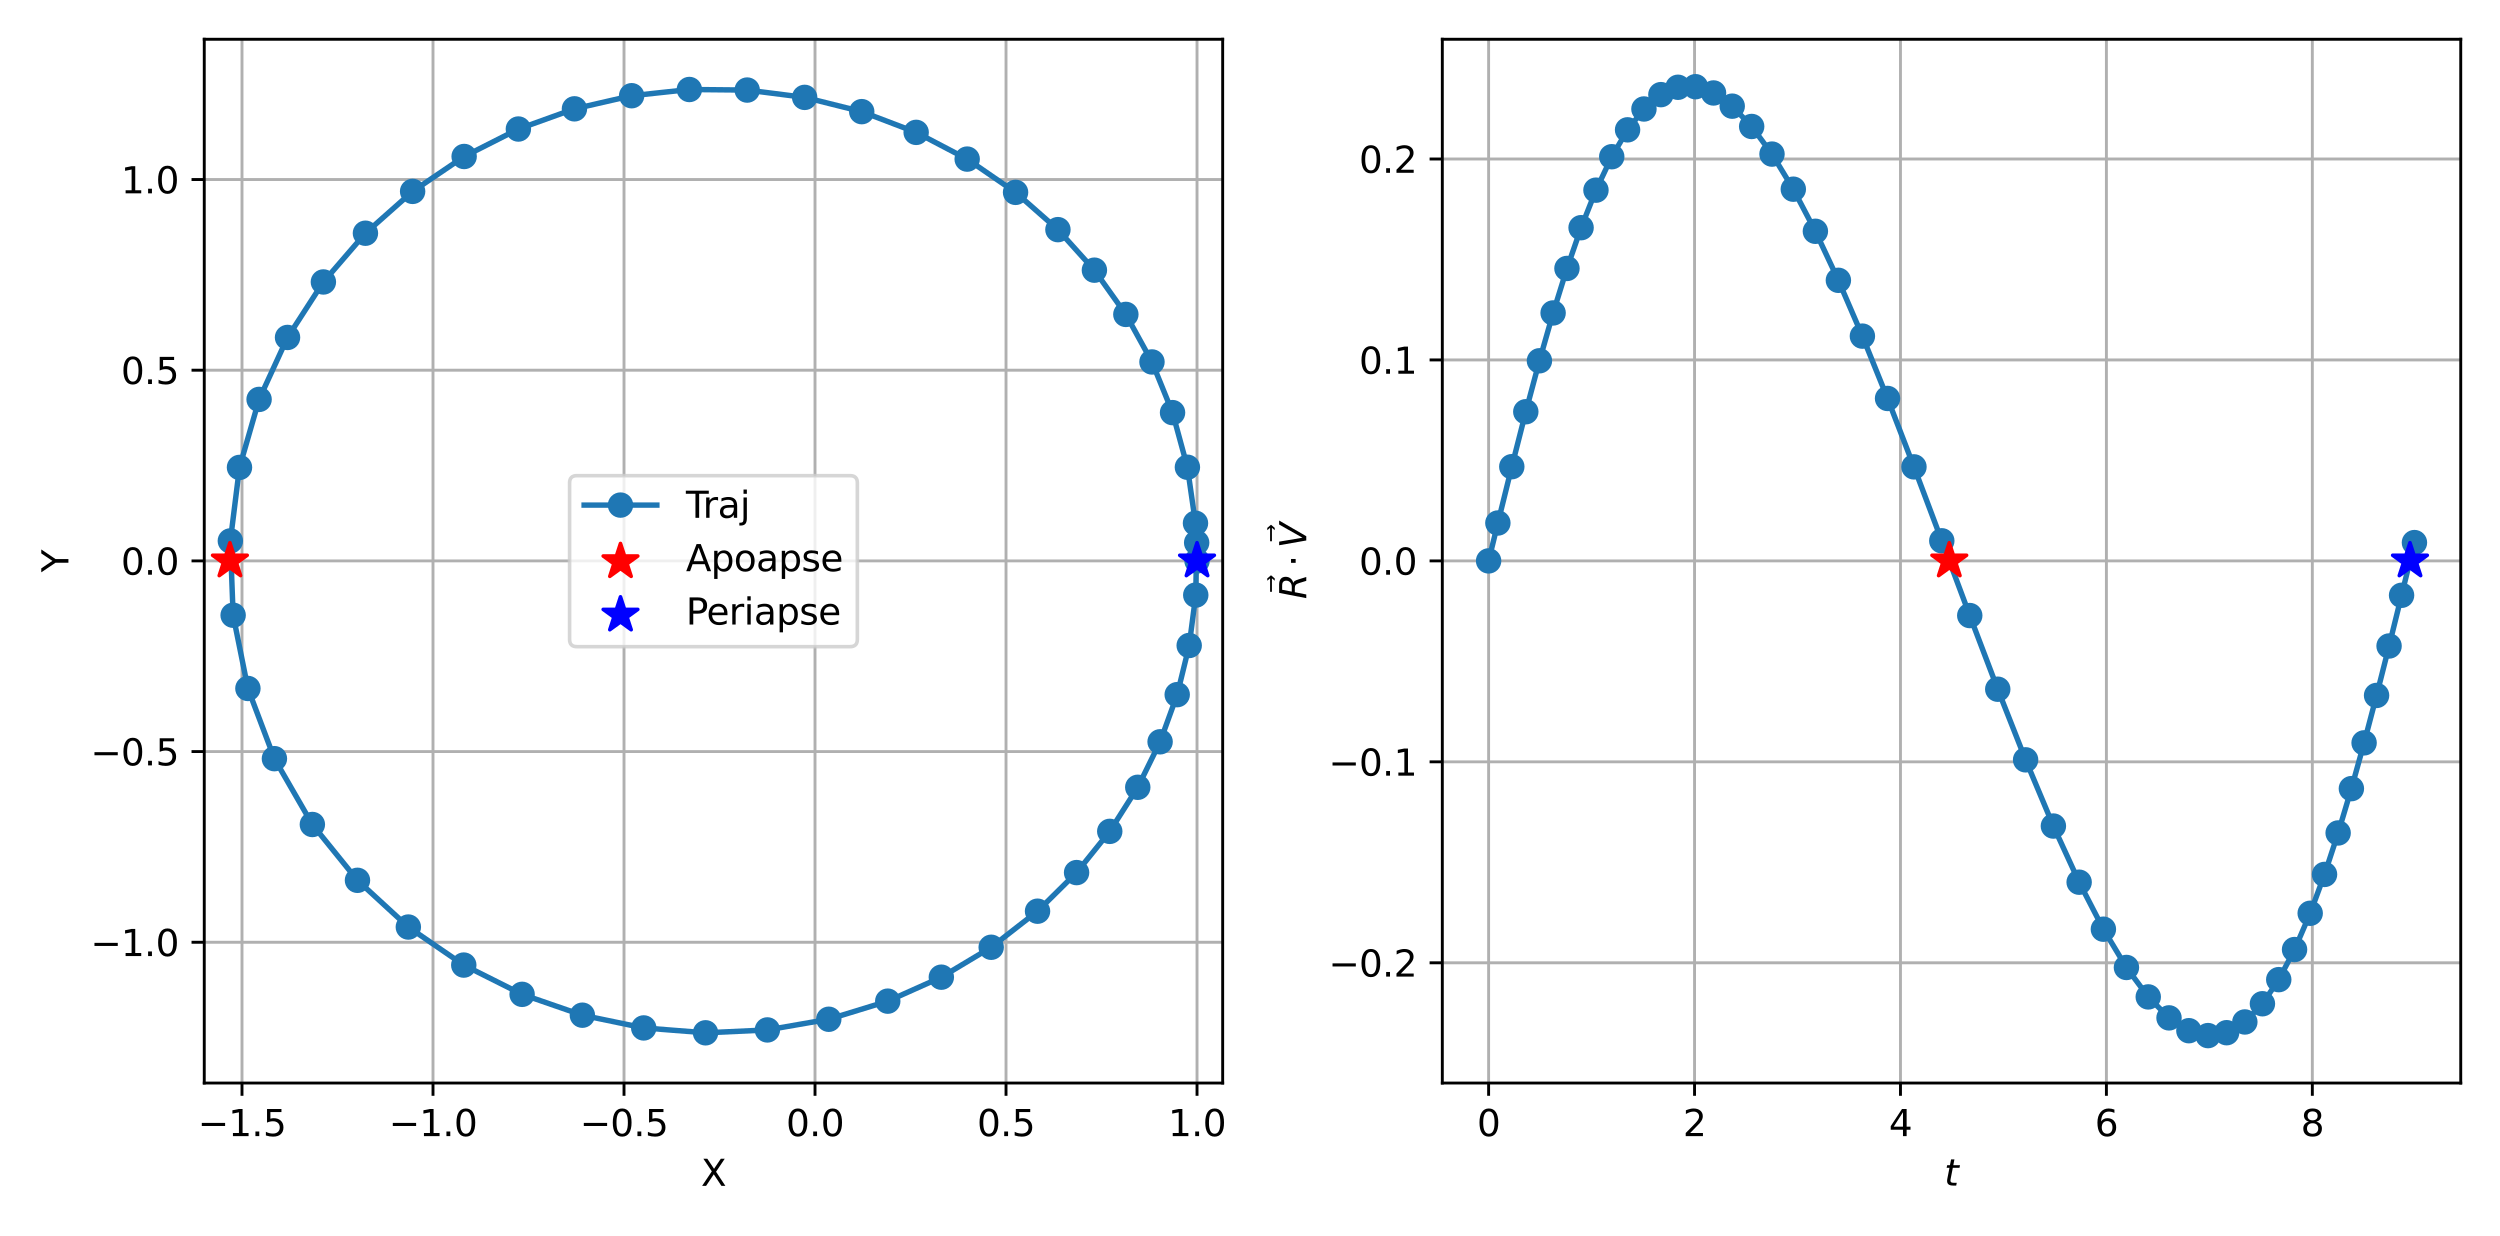 <?xml version="1.0" encoding="utf-8" standalone="no"?>
<!DOCTYPE svg PUBLIC "-//W3C//DTD SVG 1.1//EN"
  "http://www.w3.org/Graphics/SVG/1.1/DTD/svg11.dtd">
<svg height="339.84pt" version="1.1" viewBox="0 0 687.6 339.84" width="687.6pt" xmlns="http://www.w3.org/2000/svg" xmlns:xlink="http://www.w3.org/1999/xlink">
 <defs>
  <style type="text/css">*{stroke-linecap:butt;stroke-linejoin:round;}</style>
 </defs>
 <g id="figure_1">
  <g id="patch_1">
   <path d="M 0 339.84 
L 687.6 339.84 
L 687.6 0 
L 0 0 
z
" style="fill:#ffffff;"/>
  </g>
  <g id="axes_1">
   <g id="patch_2">
    <path d="M 56.18 297.88 
L 336.284 297.88 
L 336.284 10.8 
L 56.18 10.8 
z
" style="fill:#ffffff;"/>
   </g>
   <g id="matplotlib.axis_1">
    <g id="xtick_1">
     <g id="line2d_1">
      <path clip-path="url(#p4717be36bd)" d="M 66.559 297.88 
L 66.559 10.8 
" style="fill:none;stroke:#b0b0b0;stroke-linecap:square;stroke-width:0.8;"/>
     </g>
     <g id="line2d_2">
      <defs>
       <path d="M 0 0 
L 0 3.5 
" id="m404d0f257f" style="stroke:#000000;stroke-width:0.8;"/>
      </defs>
      <g>
       <use style="stroke:#000000;stroke-width:0.8;" x="66.559" xlink:href="#m404d0f257f" y="297.88"/>
      </g>
     </g>
     <g id="text_1">
      <!-- −1.5 -->
      <g transform="translate(54.418 312.478)scale(0.1 -0.1)">
       <defs>
        <path d="M 678 2272 
L 4684 2272 
L 4684 1741 
L 678 1741 
L 678 2272 
z
" id="DejaVuSans-2212" transform="scale(0.016)"/>
        <path d="M 794 531 
L 1825 531 
L 1825 4091 
L 703 3866 
L 703 4441 
L 1819 4666 
L 2450 4666 
L 2450 531 
L 3481 531 
L 3481 0 
L 794 0 
L 794 531 
z
" id="DejaVuSans-31" transform="scale(0.016)"/>
        <path d="M 684 794 
L 1344 794 
L 1344 0 
L 684 0 
L 684 794 
z
" id="DejaVuSans-2e" transform="scale(0.016)"/>
        <path d="M 691 4666 
L 3169 4666 
L 3169 4134 
L 1269 4134 
L 1269 2991 
Q 1406 3038 1543 3061 
Q 1681 3084 1819 3084 
Q 2600 3084 3056 2656 
Q 3513 2228 3513 1497 
Q 3513 744 3044 326 
Q 2575 -91 1722 -91 
Q 1428 -91 1123 -41 
Q 819 9 494 109 
L 494 744 
Q 775 591 1075 516 
Q 1375 441 1709 441 
Q 2250 441 2565 725 
Q 2881 1009 2881 1497 
Q 2881 1984 2565 2268 
Q 2250 2553 1709 2553 
Q 1456 2553 1204 2497 
Q 953 2441 691 2322 
L 691 4666 
z
" id="DejaVuSans-35" transform="scale(0.016)"/>
       </defs>
       <use xlink:href="#DejaVuSans-2212"/>
       <use x="83.789" xlink:href="#DejaVuSans-31"/>
       <use x="147.412" xlink:href="#DejaVuSans-2e"/>
       <use x="179.199" xlink:href="#DejaVuSans-35"/>
      </g>
     </g>
    </g>
    <g id="xtick_2">
     <g id="line2d_3">
      <path clip-path="url(#p4717be36bd)" d="M 119.093 297.88 
L 119.093 10.8 
" style="fill:none;stroke:#b0b0b0;stroke-linecap:square;stroke-width:0.8;"/>
     </g>
     <g id="line2d_4">
      <g>
       <use style="stroke:#000000;stroke-width:0.8;" x="119.093" xlink:href="#m404d0f257f" y="297.88"/>
      </g>
     </g>
     <g id="text_2">
      <!-- −1.0 -->
      <g transform="translate(106.952 312.478)scale(0.1 -0.1)">
       <defs>
        <path d="M 2034 4250 
Q 1547 4250 1301 3770 
Q 1056 3291 1056 2328 
Q 1056 1369 1301 889 
Q 1547 409 2034 409 
Q 2525 409 2770 889 
Q 3016 1369 3016 2328 
Q 3016 3291 2770 3770 
Q 2525 4250 2034 4250 
z
M 2034 4750 
Q 2819 4750 3233 4129 
Q 3647 3509 3647 2328 
Q 3647 1150 3233 529 
Q 2819 -91 2034 -91 
Q 1250 -91 836 529 
Q 422 1150 422 2328 
Q 422 3509 836 4129 
Q 1250 4750 2034 4750 
z
" id="DejaVuSans-30" transform="scale(0.016)"/>
       </defs>
       <use xlink:href="#DejaVuSans-2212"/>
       <use x="83.789" xlink:href="#DejaVuSans-31"/>
       <use x="147.412" xlink:href="#DejaVuSans-2e"/>
       <use x="179.199" xlink:href="#DejaVuSans-30"/>
      </g>
     </g>
    </g>
    <g id="xtick_3">
     <g id="line2d_5">
      <path clip-path="url(#p4717be36bd)" d="M 171.628 297.88 
L 171.628 10.8 
" style="fill:none;stroke:#b0b0b0;stroke-linecap:square;stroke-width:0.8;"/>
     </g>
     <g id="line2d_6">
      <g>
       <use style="stroke:#000000;stroke-width:0.8;" x="171.628" xlink:href="#m404d0f257f" y="297.88"/>
      </g>
     </g>
     <g id="text_3">
      <!-- −0.5 -->
      <g transform="translate(159.486 312.478)scale(0.1 -0.1)">
       <use xlink:href="#DejaVuSans-2212"/>
       <use x="83.789" xlink:href="#DejaVuSans-30"/>
       <use x="147.412" xlink:href="#DejaVuSans-2e"/>
       <use x="179.199" xlink:href="#DejaVuSans-35"/>
      </g>
     </g>
    </g>
    <g id="xtick_4">
     <g id="line2d_7">
      <path clip-path="url(#p4717be36bd)" d="M 224.162 297.88 
L 224.162 10.8 
" style="fill:none;stroke:#b0b0b0;stroke-linecap:square;stroke-width:0.8;"/>
     </g>
     <g id="line2d_8">
      <g>
       <use style="stroke:#000000;stroke-width:0.8;" x="224.162" xlink:href="#m404d0f257f" y="297.88"/>
      </g>
     </g>
     <g id="text_4">
      <!-- 0.0 -->
      <g transform="translate(216.21 312.478)scale(0.1 -0.1)">
       <use xlink:href="#DejaVuSans-30"/>
       <use x="63.623" xlink:href="#DejaVuSans-2e"/>
       <use x="95.41" xlink:href="#DejaVuSans-30"/>
      </g>
     </g>
    </g>
    <g id="xtick_5">
     <g id="line2d_9">
      <path clip-path="url(#p4717be36bd)" d="M 276.696 297.88 
L 276.696 10.8 
" style="fill:none;stroke:#b0b0b0;stroke-linecap:square;stroke-width:0.8;"/>
     </g>
     <g id="line2d_10">
      <g>
       <use style="stroke:#000000;stroke-width:0.8;" x="276.696" xlink:href="#m404d0f257f" y="297.88"/>
      </g>
     </g>
     <g id="text_5">
      <!-- 0.5 -->
      <g transform="translate(268.744 312.478)scale(0.1 -0.1)">
       <use xlink:href="#DejaVuSans-30"/>
       <use x="63.623" xlink:href="#DejaVuSans-2e"/>
       <use x="95.41" xlink:href="#DejaVuSans-35"/>
      </g>
     </g>
    </g>
    <g id="xtick_6">
     <g id="line2d_11">
      <path clip-path="url(#p4717be36bd)" d="M 329.23 297.88 
L 329.23 10.8 
" style="fill:none;stroke:#b0b0b0;stroke-linecap:square;stroke-width:0.8;"/>
     </g>
     <g id="line2d_12">
      <g>
       <use style="stroke:#000000;stroke-width:0.8;" x="329.23" xlink:href="#m404d0f257f" y="297.88"/>
      </g>
     </g>
     <g id="text_6">
      <!-- 1.0 -->
      <g transform="translate(321.278 312.478)scale(0.1 -0.1)">
       <use xlink:href="#DejaVuSans-31"/>
       <use x="63.623" xlink:href="#DejaVuSans-2e"/>
       <use x="95.41" xlink:href="#DejaVuSans-30"/>
      </g>
     </g>
    </g>
    <g id="text_7">
     <!-- X -->
     <g transform="translate(192.807 326.157)scale(0.1 -0.1)">
      <defs>
       <path d="M 403 4666 
L 1081 4666 
L 2241 2931 
L 3406 4666 
L 4084 4666 
L 2584 2425 
L 4184 0 
L 3506 0 
L 2194 1984 
L 872 0 
L 191 0 
L 1856 2491 
L 403 4666 
z
" id="DejaVuSans-58" transform="scale(0.016)"/>
      </defs>
      <use xlink:href="#DejaVuSans-58"/>
     </g>
    </g>
   </g>
   <g id="matplotlib.axis_2">
    <g id="ytick_1">
     <g id="line2d_13">
      <path clip-path="url(#p4717be36bd)" d="M 56.18 259.16 
L 336.284 259.16 
" style="fill:none;stroke:#b0b0b0;stroke-linecap:square;stroke-width:0.8;"/>
     </g>
     <g id="line2d_14">
      <defs>
       <path d="M 0 0 
L -3.5 0 
" id="ma77e9aa3a3" style="stroke:#000000;stroke-width:0.8;"/>
      </defs>
      <g>
       <use style="stroke:#000000;stroke-width:0.8;" x="56.18" xlink:href="#ma77e9aa3a3" y="259.16"/>
      </g>
     </g>
     <g id="text_8">
      <!-- −1.0 -->
      <g transform="translate(24.897 262.959)scale(0.1 -0.1)">
       <use xlink:href="#DejaVuSans-2212"/>
       <use x="83.789" xlink:href="#DejaVuSans-31"/>
       <use x="147.412" xlink:href="#DejaVuSans-2e"/>
       <use x="179.199" xlink:href="#DejaVuSans-30"/>
      </g>
     </g>
    </g>
    <g id="ytick_2">
     <g id="line2d_15">
      <path clip-path="url(#p4717be36bd)" d="M 56.18 206.714 
L 336.284 206.714 
" style="fill:none;stroke:#b0b0b0;stroke-linecap:square;stroke-width:0.8;"/>
     </g>
     <g id="line2d_16">
      <g>
       <use style="stroke:#000000;stroke-width:0.8;" x="56.18" xlink:href="#ma77e9aa3a3" y="206.714"/>
      </g>
     </g>
     <g id="text_9">
      <!-- −0.5 -->
      <g transform="translate(24.897 210.513)scale(0.1 -0.1)">
       <use xlink:href="#DejaVuSans-2212"/>
       <use x="83.789" xlink:href="#DejaVuSans-30"/>
       <use x="147.412" xlink:href="#DejaVuSans-2e"/>
       <use x="179.199" xlink:href="#DejaVuSans-35"/>
      </g>
     </g>
    </g>
    <g id="ytick_3">
     <g id="line2d_17">
      <path clip-path="url(#p4717be36bd)" d="M 56.18 154.268 
L 336.284 154.268 
" style="fill:none;stroke:#b0b0b0;stroke-linecap:square;stroke-width:0.8;"/>
     </g>
     <g id="line2d_18">
      <g>
       <use style="stroke:#000000;stroke-width:0.8;" x="56.18" xlink:href="#ma77e9aa3a3" y="154.268"/>
      </g>
     </g>
     <g id="text_10">
      <!-- 0.0 -->
      <g transform="translate(33.277 158.067)scale(0.1 -0.1)">
       <use xlink:href="#DejaVuSans-30"/>
       <use x="63.623" xlink:href="#DejaVuSans-2e"/>
       <use x="95.41" xlink:href="#DejaVuSans-30"/>
      </g>
     </g>
    </g>
    <g id="ytick_4">
     <g id="line2d_19">
      <path clip-path="url(#p4717be36bd)" d="M 56.18 101.822 
L 336.284 101.822 
" style="fill:none;stroke:#b0b0b0;stroke-linecap:square;stroke-width:0.8;"/>
     </g>
     <g id="line2d_20">
      <g>
       <use style="stroke:#000000;stroke-width:0.8;" x="56.18" xlink:href="#ma77e9aa3a3" y="101.822"/>
      </g>
     </g>
     <g id="text_11">
      <!-- 0.5 -->
      <g transform="translate(33.277 105.621)scale(0.1 -0.1)">
       <use xlink:href="#DejaVuSans-30"/>
       <use x="63.623" xlink:href="#DejaVuSans-2e"/>
       <use x="95.41" xlink:href="#DejaVuSans-35"/>
      </g>
     </g>
    </g>
    <g id="ytick_5">
     <g id="line2d_21">
      <path clip-path="url(#p4717be36bd)" d="M 56.18 49.377 
L 336.284 49.377 
" style="fill:none;stroke:#b0b0b0;stroke-linecap:square;stroke-width:0.8;"/>
     </g>
     <g id="line2d_22">
      <g>
       <use style="stroke:#000000;stroke-width:0.8;" x="56.18" xlink:href="#ma77e9aa3a3" y="49.377"/>
      </g>
     </g>
     <g id="text_12">
      <!-- 1.0 -->
      <g transform="translate(33.277 53.176)scale(0.1 -0.1)">
       <use xlink:href="#DejaVuSans-31"/>
       <use x="63.623" xlink:href="#DejaVuSans-2e"/>
       <use x="95.41" xlink:href="#DejaVuSans-30"/>
      </g>
     </g>
    </g>
    <g id="text_13">
     <!-- Y -->
     <g transform="translate(18.817 157.394)rotate(-90)scale(0.1 -0.1)">
      <defs>
       <path d="M -13 4666 
L 666 4666 
L 1959 2747 
L 3244 4666 
L 3922 4666 
L 2272 2222 
L 2272 0 
L 1638 0 
L 1638 2222 
L -13 4666 
z
" id="DejaVuSans-59" transform="scale(0.016)"/>
      </defs>
      <use xlink:href="#DejaVuSans-59"/>
     </g>
    </g>
   </g>
   <g id="line2d_23">
    <path clip-path="url(#p4717be36bd)" d="M 329.23 154.268 
L 328.806 143.908 
L 326.585 128.51 
L 322.497 113.487 
L 316.839 99.554 
L 309.653 86.475 
L 301.005 74.309 
L 290.972 63.161 
L 279.32 52.905 
L 266.013 43.758 
L 251.979 36.408 
L 237.01 30.707 
L 221.312 26.784 
L 205.506 24.771 
L 189.603 24.616 
L 173.725 26.327 
L 157.995 29.935 
L 142.574 35.488 
L 127.658 43.04 
L 113.487 52.638 
L 100.509 64.146 
L 88.944 77.551 
L 79.082 92.813 
L 71.261 109.855 
L 65.869 128.56 
L 63.354 148.775 
L 64.119 169.213 
L 68.185 189.355 
L 75.475 208.665 
L 85.911 226.77 
L 98.32 242.122 
L 112.309 254.974 
L 127.554 265.435 
L 143.601 273.484 
L 160.174 279.22 
L 177.049 282.724 
L 194.052 284.064 
L 211.061 283.272 
L 227.944 280.337 
L 244.168 275.357 
L 258.905 268.765 
L 272.617 260.536 
L 285.363 250.617 
L 296.103 239.996 
L 305.226 228.659 
L 312.93 216.537 
L 319.073 204.023 
L 323.778 191.056 
L 327.076 177.538 
L 328.88 163.675 
L 329.131 149.264 
" style="fill:none;stroke:#1f77b4;stroke-linecap:square;stroke-width:1.5;"/>
    <defs>
     <path d="M 0 3 
C 0.796 3 1.559 2.684 2.121 2.121 
C 2.684 1.559 3 0.796 3 0 
C 3 -0.796 2.684 -1.559 2.121 -2.121 
C 1.559 -2.684 0.796 -3 0 -3 
C -0.796 -3 -1.559 -2.684 -2.121 -2.121 
C -2.684 -1.559 -3 -0.796 -3 0 
C -3 0.796 -2.684 1.559 -2.121 2.121 
C -1.559 2.684 -0.796 3 0 3 
z
" id="mcaf679ab3a" style="stroke:#1f77b4;"/>
    </defs>
    <g clip-path="url(#p4717be36bd)">
     <use style="fill:#1f77b4;stroke:#1f77b4;" x="329.23" xlink:href="#mcaf679ab3a" y="154.268"/>
     <use style="fill:#1f77b4;stroke:#1f77b4;" x="328.806" xlink:href="#mcaf679ab3a" y="143.908"/>
     <use style="fill:#1f77b4;stroke:#1f77b4;" x="326.585" xlink:href="#mcaf679ab3a" y="128.51"/>
     <use style="fill:#1f77b4;stroke:#1f77b4;" x="322.497" xlink:href="#mcaf679ab3a" y="113.487"/>
     <use style="fill:#1f77b4;stroke:#1f77b4;" x="316.839" xlink:href="#mcaf679ab3a" y="99.554"/>
     <use style="fill:#1f77b4;stroke:#1f77b4;" x="309.653" xlink:href="#mcaf679ab3a" y="86.475"/>
     <use style="fill:#1f77b4;stroke:#1f77b4;" x="301.005" xlink:href="#mcaf679ab3a" y="74.309"/>
     <use style="fill:#1f77b4;stroke:#1f77b4;" x="290.972" xlink:href="#mcaf679ab3a" y="63.161"/>
     <use style="fill:#1f77b4;stroke:#1f77b4;" x="279.32" xlink:href="#mcaf679ab3a" y="52.905"/>
     <use style="fill:#1f77b4;stroke:#1f77b4;" x="266.013" xlink:href="#mcaf679ab3a" y="43.758"/>
     <use style="fill:#1f77b4;stroke:#1f77b4;" x="251.979" xlink:href="#mcaf679ab3a" y="36.408"/>
     <use style="fill:#1f77b4;stroke:#1f77b4;" x="237.01" xlink:href="#mcaf679ab3a" y="30.707"/>
     <use style="fill:#1f77b4;stroke:#1f77b4;" x="221.312" xlink:href="#mcaf679ab3a" y="26.784"/>
     <use style="fill:#1f77b4;stroke:#1f77b4;" x="205.506" xlink:href="#mcaf679ab3a" y="24.771"/>
     <use style="fill:#1f77b4;stroke:#1f77b4;" x="189.603" xlink:href="#mcaf679ab3a" y="24.616"/>
     <use style="fill:#1f77b4;stroke:#1f77b4;" x="173.725" xlink:href="#mcaf679ab3a" y="26.327"/>
     <use style="fill:#1f77b4;stroke:#1f77b4;" x="157.995" xlink:href="#mcaf679ab3a" y="29.935"/>
     <use style="fill:#1f77b4;stroke:#1f77b4;" x="142.574" xlink:href="#mcaf679ab3a" y="35.488"/>
     <use style="fill:#1f77b4;stroke:#1f77b4;" x="127.658" xlink:href="#mcaf679ab3a" y="43.04"/>
     <use style="fill:#1f77b4;stroke:#1f77b4;" x="113.487" xlink:href="#mcaf679ab3a" y="52.638"/>
     <use style="fill:#1f77b4;stroke:#1f77b4;" x="100.509" xlink:href="#mcaf679ab3a" y="64.146"/>
     <use style="fill:#1f77b4;stroke:#1f77b4;" x="88.944" xlink:href="#mcaf679ab3a" y="77.551"/>
     <use style="fill:#1f77b4;stroke:#1f77b4;" x="79.082" xlink:href="#mcaf679ab3a" y="92.813"/>
     <use style="fill:#1f77b4;stroke:#1f77b4;" x="71.261" xlink:href="#mcaf679ab3a" y="109.855"/>
     <use style="fill:#1f77b4;stroke:#1f77b4;" x="65.869" xlink:href="#mcaf679ab3a" y="128.56"/>
     <use style="fill:#1f77b4;stroke:#1f77b4;" x="63.354" xlink:href="#mcaf679ab3a" y="148.775"/>
     <use style="fill:#1f77b4;stroke:#1f77b4;" x="64.119" xlink:href="#mcaf679ab3a" y="169.213"/>
     <use style="fill:#1f77b4;stroke:#1f77b4;" x="68.185" xlink:href="#mcaf679ab3a" y="189.355"/>
     <use style="fill:#1f77b4;stroke:#1f77b4;" x="75.475" xlink:href="#mcaf679ab3a" y="208.665"/>
     <use style="fill:#1f77b4;stroke:#1f77b4;" x="85.911" xlink:href="#mcaf679ab3a" y="226.77"/>
     <use style="fill:#1f77b4;stroke:#1f77b4;" x="98.32" xlink:href="#mcaf679ab3a" y="242.122"/>
     <use style="fill:#1f77b4;stroke:#1f77b4;" x="112.309" xlink:href="#mcaf679ab3a" y="254.974"/>
     <use style="fill:#1f77b4;stroke:#1f77b4;" x="127.554" xlink:href="#mcaf679ab3a" y="265.435"/>
     <use style="fill:#1f77b4;stroke:#1f77b4;" x="143.601" xlink:href="#mcaf679ab3a" y="273.484"/>
     <use style="fill:#1f77b4;stroke:#1f77b4;" x="160.174" xlink:href="#mcaf679ab3a" y="279.22"/>
     <use style="fill:#1f77b4;stroke:#1f77b4;" x="177.049" xlink:href="#mcaf679ab3a" y="282.724"/>
     <use style="fill:#1f77b4;stroke:#1f77b4;" x="194.052" xlink:href="#mcaf679ab3a" y="284.064"/>
     <use style="fill:#1f77b4;stroke:#1f77b4;" x="211.061" xlink:href="#mcaf679ab3a" y="283.272"/>
     <use style="fill:#1f77b4;stroke:#1f77b4;" x="227.944" xlink:href="#mcaf679ab3a" y="280.337"/>
     <use style="fill:#1f77b4;stroke:#1f77b4;" x="244.168" xlink:href="#mcaf679ab3a" y="275.357"/>
     <use style="fill:#1f77b4;stroke:#1f77b4;" x="258.905" xlink:href="#mcaf679ab3a" y="268.765"/>
     <use style="fill:#1f77b4;stroke:#1f77b4;" x="272.617" xlink:href="#mcaf679ab3a" y="260.536"/>
     <use style="fill:#1f77b4;stroke:#1f77b4;" x="285.363" xlink:href="#mcaf679ab3a" y="250.617"/>
     <use style="fill:#1f77b4;stroke:#1f77b4;" x="296.103" xlink:href="#mcaf679ab3a" y="239.996"/>
     <use style="fill:#1f77b4;stroke:#1f77b4;" x="305.226" xlink:href="#mcaf679ab3a" y="228.659"/>
     <use style="fill:#1f77b4;stroke:#1f77b4;" x="312.93" xlink:href="#mcaf679ab3a" y="216.537"/>
     <use style="fill:#1f77b4;stroke:#1f77b4;" x="319.073" xlink:href="#mcaf679ab3a" y="204.023"/>
     <use style="fill:#1f77b4;stroke:#1f77b4;" x="323.778" xlink:href="#mcaf679ab3a" y="191.056"/>
     <use style="fill:#1f77b4;stroke:#1f77b4;" x="327.076" xlink:href="#mcaf679ab3a" y="177.538"/>
     <use style="fill:#1f77b4;stroke:#1f77b4;" x="328.88" xlink:href="#mcaf679ab3a" y="163.675"/>
     <use style="fill:#1f77b4;stroke:#1f77b4;" x="329.131" xlink:href="#mcaf679ab3a" y="149.264"/>
    </g>
   </g>
   <g id="patch_3">
    <path d="M 56.18 297.88 
L 56.18 10.8 
" style="fill:none;stroke:#000000;stroke-linecap:square;stroke-linejoin:miter;stroke-width:0.8;"/>
   </g>
   <g id="patch_4">
    <path d="M 336.284 297.88 
L 336.284 10.8 
" style="fill:none;stroke:#000000;stroke-linecap:square;stroke-linejoin:miter;stroke-width:0.8;"/>
   </g>
   <g id="patch_5">
    <path d="M 56.18 297.88 
L 336.284 297.88 
" style="fill:none;stroke:#000000;stroke-linecap:square;stroke-linejoin:miter;stroke-width:0.8;"/>
   </g>
   <g id="patch_6">
    <path d="M 56.18 10.8 
L 336.284 10.8 
" style="fill:none;stroke:#000000;stroke-linecap:square;stroke-linejoin:miter;stroke-width:0.8;"/>
   </g>
   <g id="legend_1">
    <g id="patch_7">
     <path d="M 158.659 177.857 
L 233.806 177.857 
Q 235.806 177.857 235.806 175.857 
L 235.806 132.823 
Q 235.806 130.823 233.806 130.823 
L 158.659 130.823 
Q 156.659 130.823 156.659 132.823 
L 156.659 175.857 
Q 156.659 177.857 158.659 177.857 
z
" style="fill:#ffffff;opacity:0.8;stroke:#cccccc;stroke-linejoin:miter;"/>
    </g>
    <g id="line2d_24">
     <path d="M 160.659 138.921 
L 180.659 138.921 
" style="fill:none;stroke:#1f77b4;stroke-linecap:square;stroke-width:1.5;"/>
    </g>
    <g id="line2d_25">
     <g>
      <use style="fill:#1f77b4;stroke:#1f77b4;" x="170.659" xlink:href="#mcaf679ab3a" y="138.921"/>
     </g>
    </g>
    <g id="text_14">
     <!-- Traj -->
     <g transform="translate(188.659 142.421)scale(0.1 -0.1)">
      <defs>
       <path d="M -19 4666 
L 3928 4666 
L 3928 4134 
L 2272 4134 
L 2272 0 
L 1638 0 
L 1638 4134 
L -19 4134 
L -19 4666 
z
" id="DejaVuSans-54" transform="scale(0.016)"/>
       <path d="M 2631 2963 
Q 2534 3019 2420 3045 
Q 2306 3072 2169 3072 
Q 1681 3072 1420 2755 
Q 1159 2438 1159 1844 
L 1159 0 
L 581 0 
L 581 3500 
L 1159 3500 
L 1159 2956 
Q 1341 3275 1631 3429 
Q 1922 3584 2338 3584 
Q 2397 3584 2469 3576 
Q 2541 3569 2628 3553 
L 2631 2963 
z
" id="DejaVuSans-72" transform="scale(0.016)"/>
       <path d="M 2194 1759 
Q 1497 1759 1228 1600 
Q 959 1441 959 1056 
Q 959 750 1161 570 
Q 1363 391 1709 391 
Q 2188 391 2477 730 
Q 2766 1069 2766 1631 
L 2766 1759 
L 2194 1759 
z
M 3341 1997 
L 3341 0 
L 2766 0 
L 2766 531 
Q 2569 213 2275 61 
Q 1981 -91 1556 -91 
Q 1019 -91 701 211 
Q 384 513 384 1019 
Q 384 1609 779 1909 
Q 1175 2209 1959 2209 
L 2766 2209 
L 2766 2266 
Q 2766 2663 2505 2880 
Q 2244 3097 1772 3097 
Q 1472 3097 1187 3025 
Q 903 2953 641 2809 
L 641 3341 
Q 956 3463 1253 3523 
Q 1550 3584 1831 3584 
Q 2591 3584 2966 3190 
Q 3341 2797 3341 1997 
z
" id="DejaVuSans-61" transform="scale(0.016)"/>
       <path d="M 603 3500 
L 1178 3500 
L 1178 -63 
Q 1178 -731 923 -1031 
Q 669 -1331 103 -1331 
L -116 -1331 
L -116 -844 
L 38 -844 
Q 366 -844 484 -692 
Q 603 -541 603 -63 
L 603 3500 
z
M 603 4863 
L 1178 4863 
L 1178 4134 
L 603 4134 
L 603 4863 
z
" id="DejaVuSans-6a" transform="scale(0.016)"/>
      </defs>
      <use xlink:href="#DejaVuSans-54"/>
      <use x="46.334" xlink:href="#DejaVuSans-72"/>
      <use x="87.447" xlink:href="#DejaVuSans-61"/>
      <use x="148.727" xlink:href="#DejaVuSans-6a"/>
     </g>
    </g>
    <g id="PathCollection_1">
     <defs>
      <path d="M 0 -5 
L -1.123 -1.545 
L -4.755 -1.545 
L -1.816 0.59 
L -2.939 4.045 
L -0 1.91 
L 2.939 4.045 
L 1.816 0.59 
L 4.755 -1.545 
L 1.123 -1.545 
z
" id="mfc44d218c4" style="stroke:#ff0000;"/>
     </defs>
     <g>
      <use style="fill:#ff0000;stroke:#ff0000;" x="170.659" xlink:href="#mfc44d218c4" y="154.474"/>
     </g>
    </g>
    <g id="text_15">
     <!-- Apoapse -->
     <g transform="translate(188.659 157.099)scale(0.1 -0.1)">
      <defs>
       <path d="M 2188 4044 
L 1331 1722 
L 3047 1722 
L 2188 4044 
z
M 1831 4666 
L 2547 4666 
L 4325 0 
L 3669 0 
L 3244 1197 
L 1141 1197 
L 716 0 
L 50 0 
L 1831 4666 
z
" id="DejaVuSans-41" transform="scale(0.016)"/>
       <path d="M 1159 525 
L 1159 -1331 
L 581 -1331 
L 581 3500 
L 1159 3500 
L 1159 2969 
Q 1341 3281 1617 3432 
Q 1894 3584 2278 3584 
Q 2916 3584 3314 3078 
Q 3713 2572 3713 1747 
Q 3713 922 3314 415 
Q 2916 -91 2278 -91 
Q 1894 -91 1617 61 
Q 1341 213 1159 525 
z
M 3116 1747 
Q 3116 2381 2855 2742 
Q 2594 3103 2138 3103 
Q 1681 3103 1420 2742 
Q 1159 2381 1159 1747 
Q 1159 1113 1420 752 
Q 1681 391 2138 391 
Q 2594 391 2855 752 
Q 3116 1113 3116 1747 
z
" id="DejaVuSans-70" transform="scale(0.016)"/>
       <path d="M 1959 3097 
Q 1497 3097 1228 2736 
Q 959 2375 959 1747 
Q 959 1119 1226 758 
Q 1494 397 1959 397 
Q 2419 397 2687 759 
Q 2956 1122 2956 1747 
Q 2956 2369 2687 2733 
Q 2419 3097 1959 3097 
z
M 1959 3584 
Q 2709 3584 3137 3096 
Q 3566 2609 3566 1747 
Q 3566 888 3137 398 
Q 2709 -91 1959 -91 
Q 1206 -91 779 398 
Q 353 888 353 1747 
Q 353 2609 779 3096 
Q 1206 3584 1959 3584 
z
" id="DejaVuSans-6f" transform="scale(0.016)"/>
       <path d="M 2834 3397 
L 2834 2853 
Q 2591 2978 2328 3040 
Q 2066 3103 1784 3103 
Q 1356 3103 1142 2972 
Q 928 2841 928 2578 
Q 928 2378 1081 2264 
Q 1234 2150 1697 2047 
L 1894 2003 
Q 2506 1872 2764 1633 
Q 3022 1394 3022 966 
Q 3022 478 2636 193 
Q 2250 -91 1575 -91 
Q 1294 -91 989 -36 
Q 684 19 347 128 
L 347 722 
Q 666 556 975 473 
Q 1284 391 1588 391 
Q 1994 391 2212 530 
Q 2431 669 2431 922 
Q 2431 1156 2273 1281 
Q 2116 1406 1581 1522 
L 1381 1569 
Q 847 1681 609 1914 
Q 372 2147 372 2553 
Q 372 3047 722 3315 
Q 1072 3584 1716 3584 
Q 2034 3584 2315 3537 
Q 2597 3491 2834 3397 
z
" id="DejaVuSans-73" transform="scale(0.016)"/>
       <path d="M 3597 1894 
L 3597 1613 
L 953 1613 
Q 991 1019 1311 708 
Q 1631 397 2203 397 
Q 2534 397 2845 478 
Q 3156 559 3463 722 
L 3463 178 
Q 3153 47 2828 -22 
Q 2503 -91 2169 -91 
Q 1331 -91 842 396 
Q 353 884 353 1716 
Q 353 2575 817 3079 
Q 1281 3584 2069 3584 
Q 2775 3584 3186 3129 
Q 3597 2675 3597 1894 
z
M 3022 2063 
Q 3016 2534 2758 2815 
Q 2500 3097 2075 3097 
Q 1594 3097 1305 2825 
Q 1016 2553 972 2059 
L 3022 2063 
z
" id="DejaVuSans-65" transform="scale(0.016)"/>
      </defs>
      <use xlink:href="#DejaVuSans-41"/>
      <use x="68.408" xlink:href="#DejaVuSans-70"/>
      <use x="131.885" xlink:href="#DejaVuSans-6f"/>
      <use x="193.066" xlink:href="#DejaVuSans-61"/>
      <use x="254.346" xlink:href="#DejaVuSans-70"/>
      <use x="317.822" xlink:href="#DejaVuSans-73"/>
      <use x="369.922" xlink:href="#DejaVuSans-65"/>
     </g>
    </g>
    <g id="PathCollection_2">
     <defs>
      <path d="M 0 -5 
L -1.123 -1.545 
L -4.755 -1.545 
L -1.816 0.59 
L -2.939 4.045 
L -0 1.91 
L 2.939 4.045 
L 1.816 0.59 
L 4.755 -1.545 
L 1.123 -1.545 
z
" id="m225e67cefa" style="stroke:#0000ff;"/>
     </defs>
     <g>
      <use style="fill:#0000ff;stroke:#0000ff;" x="170.659" xlink:href="#m225e67cefa" y="169.153"/>
     </g>
    </g>
    <g id="text_16">
     <!-- Periapse -->
     <g transform="translate(188.659 171.778)scale(0.1 -0.1)">
      <defs>
       <path d="M 1259 4147 
L 1259 2394 
L 2053 2394 
Q 2494 2394 2734 2622 
Q 2975 2850 2975 3272 
Q 2975 3691 2734 3919 
Q 2494 4147 2053 4147 
L 1259 4147 
z
M 628 4666 
L 2053 4666 
Q 2838 4666 3239 4311 
Q 3641 3956 3641 3272 
Q 3641 2581 3239 2228 
Q 2838 1875 2053 1875 
L 1259 1875 
L 1259 0 
L 628 0 
L 628 4666 
z
" id="DejaVuSans-50" transform="scale(0.016)"/>
       <path d="M 603 3500 
L 1178 3500 
L 1178 0 
L 603 0 
L 603 3500 
z
M 603 4863 
L 1178 4863 
L 1178 4134 
L 603 4134 
L 603 4863 
z
" id="DejaVuSans-69" transform="scale(0.016)"/>
      </defs>
      <use xlink:href="#DejaVuSans-50"/>
      <use x="56.678" xlink:href="#DejaVuSans-65"/>
      <use x="118.201" xlink:href="#DejaVuSans-72"/>
      <use x="159.314" xlink:href="#DejaVuSans-69"/>
      <use x="187.098" xlink:href="#DejaVuSans-61"/>
      <use x="248.377" xlink:href="#DejaVuSans-70"/>
      <use x="311.854" xlink:href="#DejaVuSans-73"/>
      <use x="363.953" xlink:href="#DejaVuSans-65"/>
     </g>
    </g>
   </g>
   <g id="PathCollection_3">
    <g clip-path="url(#p4717be36bd)">
     <use style="fill:#ff0000;stroke:#ff0000;" x="63.234" xlink:href="#mfc44d218c4" y="154.268"/>
    </g>
   </g>
   <g id="PathCollection_4">
    <g clip-path="url(#p4717be36bd)">
     <use style="fill:#0000ff;stroke:#0000ff;" x="329.23" xlink:href="#m225e67cefa" y="154.268"/>
    </g>
   </g>
  </g>
  <g id="axes_2">
   <g id="patch_8">
    <path d="M 396.696 297.88 
L 676.8 297.88 
L 676.8 10.8 
L 396.696 10.8 
z
" style="fill:#ffffff;"/>
   </g>
   <g id="matplotlib.axis_3">
    <g id="xtick_7">
     <g id="line2d_26">
      <path clip-path="url(#p748a36ac6e)" d="M 409.428 297.88 
L 409.428 10.8 
" style="fill:none;stroke:#b0b0b0;stroke-linecap:square;stroke-width:0.8;"/>
     </g>
     <g id="line2d_27">
      <g>
       <use style="stroke:#000000;stroke-width:0.8;" x="409.428" xlink:href="#m404d0f257f" y="297.88"/>
      </g>
     </g>
     <g id="text_17">
      <!-- 0 -->
      <g transform="translate(406.246 312.478)scale(0.1 -0.1)">
       <use xlink:href="#DejaVuSans-30"/>
      </g>
     </g>
    </g>
    <g id="xtick_8">
     <g id="line2d_28">
      <path clip-path="url(#p748a36ac6e)" d="M 466.067 297.88 
L 466.067 10.8 
" style="fill:none;stroke:#b0b0b0;stroke-linecap:square;stroke-width:0.8;"/>
     </g>
     <g id="line2d_29">
      <g>
       <use style="stroke:#000000;stroke-width:0.8;" x="466.067" xlink:href="#m404d0f257f" y="297.88"/>
      </g>
     </g>
     <g id="text_18">
      <!-- 2 -->
      <g transform="translate(462.886 312.478)scale(0.1 -0.1)">
       <defs>
        <path d="M 1228 531 
L 3431 531 
L 3431 0 
L 469 0 
L 469 531 
Q 828 903 1448 1529 
Q 2069 2156 2228 2338 
Q 2531 2678 2651 2914 
Q 2772 3150 2772 3378 
Q 2772 3750 2511 3984 
Q 2250 4219 1831 4219 
Q 1534 4219 1204 4116 
Q 875 4013 500 3803 
L 500 4441 
Q 881 4594 1212 4672 
Q 1544 4750 1819 4750 
Q 2544 4750 2975 4387 
Q 3406 4025 3406 3419 
Q 3406 3131 3298 2873 
Q 3191 2616 2906 2266 
Q 2828 2175 2409 1742 
Q 1991 1309 1228 531 
z
" id="DejaVuSans-32" transform="scale(0.016)"/>
       </defs>
       <use xlink:href="#DejaVuSans-32"/>
      </g>
     </g>
    </g>
    <g id="xtick_9">
     <g id="line2d_30">
      <path clip-path="url(#p748a36ac6e)" d="M 522.706 297.88 
L 522.706 10.8 
" style="fill:none;stroke:#b0b0b0;stroke-linecap:square;stroke-width:0.8;"/>
     </g>
     <g id="line2d_31">
      <g>
       <use style="stroke:#000000;stroke-width:0.8;" x="522.706" xlink:href="#m404d0f257f" y="297.88"/>
      </g>
     </g>
     <g id="text_19">
      <!-- 4 -->
      <g transform="translate(519.525 312.478)scale(0.1 -0.1)">
       <defs>
        <path d="M 2419 4116 
L 825 1625 
L 2419 1625 
L 2419 4116 
z
M 2253 4666 
L 3047 4666 
L 3047 1625 
L 3713 1625 
L 3713 1100 
L 3047 1100 
L 3047 0 
L 2419 0 
L 2419 1100 
L 313 1100 
L 313 1709 
L 2253 4666 
z
" id="DejaVuSans-34" transform="scale(0.016)"/>
       </defs>
       <use xlink:href="#DejaVuSans-34"/>
      </g>
     </g>
    </g>
    <g id="xtick_10">
     <g id="line2d_32">
      <path clip-path="url(#p748a36ac6e)" d="M 579.345 297.88 
L 579.345 10.8 
" style="fill:none;stroke:#b0b0b0;stroke-linecap:square;stroke-width:0.8;"/>
     </g>
     <g id="line2d_33">
      <g>
       <use style="stroke:#000000;stroke-width:0.8;" x="579.345" xlink:href="#m404d0f257f" y="297.88"/>
      </g>
     </g>
     <g id="text_20">
      <!-- 6 -->
      <g transform="translate(576.164 312.478)scale(0.1 -0.1)">
       <defs>
        <path d="M 2113 2584 
Q 1688 2584 1439 2293 
Q 1191 2003 1191 1497 
Q 1191 994 1439 701 
Q 1688 409 2113 409 
Q 2538 409 2786 701 
Q 3034 994 3034 1497 
Q 3034 2003 2786 2293 
Q 2538 2584 2113 2584 
z
M 3366 4563 
L 3366 3988 
Q 3128 4100 2886 4159 
Q 2644 4219 2406 4219 
Q 1781 4219 1451 3797 
Q 1122 3375 1075 2522 
Q 1259 2794 1537 2939 
Q 1816 3084 2150 3084 
Q 2853 3084 3261 2657 
Q 3669 2231 3669 1497 
Q 3669 778 3244 343 
Q 2819 -91 2113 -91 
Q 1303 -91 875 529 
Q 447 1150 447 2328 
Q 447 3434 972 4092 
Q 1497 4750 2381 4750 
Q 2619 4750 2861 4703 
Q 3103 4656 3366 4563 
z
" id="DejaVuSans-36" transform="scale(0.016)"/>
       </defs>
       <use xlink:href="#DejaVuSans-36"/>
      </g>
     </g>
    </g>
    <g id="xtick_11">
     <g id="line2d_34">
      <path clip-path="url(#p748a36ac6e)" d="M 635.985 297.88 
L 635.985 10.8 
" style="fill:none;stroke:#b0b0b0;stroke-linecap:square;stroke-width:0.8;"/>
     </g>
     <g id="line2d_35">
      <g>
       <use style="stroke:#000000;stroke-width:0.8;" x="635.985" xlink:href="#m404d0f257f" y="297.88"/>
      </g>
     </g>
     <g id="text_21">
      <!-- 8 -->
      <g transform="translate(632.803 312.478)scale(0.1 -0.1)">
       <defs>
        <path d="M 2034 2216 
Q 1584 2216 1326 1975 
Q 1069 1734 1069 1313 
Q 1069 891 1326 650 
Q 1584 409 2034 409 
Q 2484 409 2743 651 
Q 3003 894 3003 1313 
Q 3003 1734 2745 1975 
Q 2488 2216 2034 2216 
z
M 1403 2484 
Q 997 2584 770 2862 
Q 544 3141 544 3541 
Q 544 4100 942 4425 
Q 1341 4750 2034 4750 
Q 2731 4750 3128 4425 
Q 3525 4100 3525 3541 
Q 3525 3141 3298 2862 
Q 3072 2584 2669 2484 
Q 3125 2378 3379 2068 
Q 3634 1759 3634 1313 
Q 3634 634 3220 271 
Q 2806 -91 2034 -91 
Q 1263 -91 848 271 
Q 434 634 434 1313 
Q 434 1759 690 2068 
Q 947 2378 1403 2484 
z
M 1172 3481 
Q 1172 3119 1398 2916 
Q 1625 2713 2034 2713 
Q 2441 2713 2670 2916 
Q 2900 3119 2900 3481 
Q 2900 3844 2670 4047 
Q 2441 4250 2034 4250 
Q 1625 4250 1398 4047 
Q 1172 3844 1172 3481 
z
" id="DejaVuSans-38" transform="scale(0.016)"/>
       </defs>
       <use xlink:href="#DejaVuSans-38"/>
      </g>
     </g>
    </g>
    <g id="text_22">
     <!-- $t$ -->
     <g transform="translate(534.748 326.157)scale(0.1 -0.1)">
      <defs>
       <path d="M 2706 3500 
L 2619 3053 
L 1472 3053 
L 1100 1153 
Q 1081 1047 1072 975 
Q 1063 903 1063 863 
Q 1063 663 1183 572 
Q 1303 481 1569 481 
L 2150 481 
L 2053 0 
L 1503 0 
Q 991 0 739 200 
Q 488 400 488 806 
Q 488 878 497 964 
Q 506 1050 525 1153 
L 897 3053 
L 409 3053 
L 500 3500 
L 978 3500 
L 1172 4494 
L 1747 4494 
L 1556 3500 
L 2706 3500 
z
" id="DejaVuSans-Oblique-74" transform="scale(0.016)"/>
      </defs>
      <use transform="translate(0 0.781)" xlink:href="#DejaVuSans-Oblique-74"/>
     </g>
    </g>
   </g>
   <g id="matplotlib.axis_4">
    <g id="ytick_6">
     <g id="line2d_36">
      <path clip-path="url(#p748a36ac6e)" d="M 396.696 264.804 
L 676.8 264.804 
" style="fill:none;stroke:#b0b0b0;stroke-linecap:square;stroke-width:0.8;"/>
     </g>
     <g id="line2d_37">
      <g>
       <use style="stroke:#000000;stroke-width:0.8;" x="396.696" xlink:href="#ma77e9aa3a3" y="264.804"/>
      </g>
     </g>
     <g id="text_23">
      <!-- −0.2 -->
      <g transform="translate(365.413 268.603)scale(0.1 -0.1)">
       <use xlink:href="#DejaVuSans-2212"/>
       <use x="83.789" xlink:href="#DejaVuSans-30"/>
       <use x="147.412" xlink:href="#DejaVuSans-2e"/>
       <use x="179.199" xlink:href="#DejaVuSans-32"/>
      </g>
     </g>
    </g>
    <g id="ytick_7">
     <g id="line2d_38">
      <path clip-path="url(#p748a36ac6e)" d="M 396.696 209.536 
L 676.8 209.536 
" style="fill:none;stroke:#b0b0b0;stroke-linecap:square;stroke-width:0.8;"/>
     </g>
     <g id="line2d_39">
      <g>
       <use style="stroke:#000000;stroke-width:0.8;" x="396.696" xlink:href="#ma77e9aa3a3" y="209.536"/>
      </g>
     </g>
     <g id="text_24">
      <!-- −0.1 -->
      <g transform="translate(365.413 213.335)scale(0.1 -0.1)">
       <use xlink:href="#DejaVuSans-2212"/>
       <use x="83.789" xlink:href="#DejaVuSans-30"/>
       <use x="147.412" xlink:href="#DejaVuSans-2e"/>
       <use x="179.199" xlink:href="#DejaVuSans-31"/>
      </g>
     </g>
    </g>
    <g id="ytick_8">
     <g id="line2d_40">
      <path clip-path="url(#p748a36ac6e)" d="M 396.696 154.268 
L 676.8 154.268 
" style="fill:none;stroke:#b0b0b0;stroke-linecap:square;stroke-width:0.8;"/>
     </g>
     <g id="line2d_41">
      <g>
       <use style="stroke:#000000;stroke-width:0.8;" x="396.696" xlink:href="#ma77e9aa3a3" y="154.268"/>
      </g>
     </g>
     <g id="text_25">
      <!-- 0.0 -->
      <g transform="translate(373.792 158.067)scale(0.1 -0.1)">
       <use xlink:href="#DejaVuSans-30"/>
       <use x="63.623" xlink:href="#DejaVuSans-2e"/>
       <use x="95.41" xlink:href="#DejaVuSans-30"/>
      </g>
     </g>
    </g>
    <g id="ytick_9">
     <g id="line2d_42">
      <path clip-path="url(#p748a36ac6e)" d="M 396.696 99 
L 676.8 99 
" style="fill:none;stroke:#b0b0b0;stroke-linecap:square;stroke-width:0.8;"/>
     </g>
     <g id="line2d_43">
      <g>
       <use style="stroke:#000000;stroke-width:0.8;" x="396.696" xlink:href="#ma77e9aa3a3" y="99"/>
      </g>
     </g>
     <g id="text_26">
      <!-- 0.1 -->
      <g transform="translate(373.792 102.799)scale(0.1 -0.1)">
       <use xlink:href="#DejaVuSans-30"/>
       <use x="63.623" xlink:href="#DejaVuSans-2e"/>
       <use x="95.41" xlink:href="#DejaVuSans-31"/>
      </g>
     </g>
    </g>
    <g id="ytick_10">
     <g id="line2d_44">
      <path clip-path="url(#p748a36ac6e)" d="M 396.696 43.732 
L 676.8 43.732 
" style="fill:none;stroke:#b0b0b0;stroke-linecap:square;stroke-width:0.8;"/>
     </g>
     <g id="line2d_45">
      <g>
       <use style="stroke:#000000;stroke-width:0.8;" x="396.696" xlink:href="#ma77e9aa3a3" y="43.732"/>
      </g>
     </g>
     <g id="text_27">
      <!-- 0.2 -->
      <g transform="translate(373.792 47.531)scale(0.1 -0.1)">
       <use xlink:href="#DejaVuSans-30"/>
       <use x="63.623" xlink:href="#DejaVuSans-2e"/>
       <use x="95.41" xlink:href="#DejaVuSans-32"/>
      </g>
     </g>
    </g>
    <g id="text_28">
     <!-- $\vec{R}\cdot\vec{V}$ -->
     <g transform="translate(359.333 164.79)rotate(-90)scale(0.1 -0.1)">
      <defs>
       <path d="M -3009 4066 
L -3009 4378 
L -694 4378 
L -1106 4863 
L -713 4863 
L -166 4222 
L -713 3581 
L -1106 3581 
L -694 4066 
L -3009 4066 
z
" id="DejaVuSans-20d7" transform="scale(0.016)"/>
       <path d="M 1613 4147 
L 1294 2491 
L 2106 2491 
Q 2584 2491 2879 2755 
Q 3175 3019 3175 3444 
Q 3175 3784 2976 3965 
Q 2778 4147 2406 4147 
L 1613 4147 
z
M 2772 2241 
Q 2972 2194 3105 2009 
Q 3238 1825 3413 1275 
L 3809 0 
L 3144 0 
L 2778 1197 
Q 2638 1659 2453 1815 
Q 2269 1972 1888 1972 
L 1191 1972 
L 806 0 
L 172 0 
L 1081 4666 
L 2503 4666 
Q 3150 4666 3495 4373 
Q 3841 4081 3841 3531 
Q 3841 3044 3547 2687 
Q 3253 2331 2772 2241 
z
" id="DejaVuSans-Oblique-52" transform="scale(0.016)"/>
       <path d="M 684 2619 
L 1344 2619 
L 1344 1825 
L 684 1825 
L 684 2619 
z
" id="DejaVuSans-22c5" transform="scale(0.016)"/>
       <path d="M 1319 0 
L 500 4666 
L 1119 4666 
L 1797 653 
L 4063 4666 
L 4750 4666 
L 2053 0 
L 1319 0 
z
" id="DejaVuSans-Oblique-56" transform="scale(0.016)"/>
      </defs>
      <use transform="translate(68.386 30.016)" xlink:href="#DejaVuSans-20d7"/>
      <use transform="translate(0 0.562)" xlink:href="#DejaVuSans-Oblique-52"/>
      <use transform="translate(88.965 0.562)" xlink:href="#DejaVuSans-22c5"/>
      <use transform="translate(207.352 30.016)" xlink:href="#DejaVuSans-20d7"/>
      <use transform="translate(140.234 0.562)" xlink:href="#DejaVuSans-Oblique-56"/>
     </g>
    </g>
   </g>
   <g id="line2d_46">
    <path clip-path="url(#p748a36ac6e)" d="M 409.428 154.268 
L 411.974 143.846 
L 415.803 128.357 
L 419.655 113.246 
L 423.405 99.23 
L 427.166 86.074 
L 430.975 73.836 
L 434.86 62.622 
L 438.952 52.305 
L 443.294 43.104 
L 447.647 35.711 
L 452.15 29.976 
L 456.811 26.03 
L 461.517 24.005 
L 466.333 23.849 
L 471.291 25.57 
L 476.43 29.2 
L 481.78 34.786 
L 487.372 42.382 
L 493.232 52.036 
L 499.304 63.613 
L 505.628 77.098 
L 512.234 92.449 
L 519.153 109.592 
L 526.416 128.408 
L 534.068 148.743 
L 541.762 169.301 
L 549.461 189.562 
L 557.122 208.986 
L 564.764 227.198 
L 571.847 242.641 
L 578.516 255.569 
L 584.855 266.092 
L 590.855 274.189 
L 596.566 279.958 
L 602.03 283.483 
L 607.294 284.831 
L 612.409 284.034 
L 617.422 281.082 
L 622.258 276.072 
L 626.747 269.441 
L 631.094 261.164 
L 635.394 251.186 
L 639.34 240.503 
L 643.081 229.098 
L 646.725 216.905 
L 650.221 204.316 
L 653.651 191.273 
L 657.089 177.675 
L 660.528 163.73 
L 664.068 149.234 
" style="fill:none;stroke:#1f77b4;stroke-linecap:square;stroke-width:1.5;"/>
    <g clip-path="url(#p748a36ac6e)">
     <use style="fill:#1f77b4;stroke:#1f77b4;" x="409.428" xlink:href="#mcaf679ab3a" y="154.268"/>
     <use style="fill:#1f77b4;stroke:#1f77b4;" x="411.974" xlink:href="#mcaf679ab3a" y="143.846"/>
     <use style="fill:#1f77b4;stroke:#1f77b4;" x="415.803" xlink:href="#mcaf679ab3a" y="128.357"/>
     <use style="fill:#1f77b4;stroke:#1f77b4;" x="419.655" xlink:href="#mcaf679ab3a" y="113.246"/>
     <use style="fill:#1f77b4;stroke:#1f77b4;" x="423.405" xlink:href="#mcaf679ab3a" y="99.23"/>
     <use style="fill:#1f77b4;stroke:#1f77b4;" x="427.166" xlink:href="#mcaf679ab3a" y="86.074"/>
     <use style="fill:#1f77b4;stroke:#1f77b4;" x="430.975" xlink:href="#mcaf679ab3a" y="73.836"/>
     <use style="fill:#1f77b4;stroke:#1f77b4;" x="434.86" xlink:href="#mcaf679ab3a" y="62.622"/>
     <use style="fill:#1f77b4;stroke:#1f77b4;" x="438.952" xlink:href="#mcaf679ab3a" y="52.305"/>
     <use style="fill:#1f77b4;stroke:#1f77b4;" x="443.294" xlink:href="#mcaf679ab3a" y="43.104"/>
     <use style="fill:#1f77b4;stroke:#1f77b4;" x="447.647" xlink:href="#mcaf679ab3a" y="35.711"/>
     <use style="fill:#1f77b4;stroke:#1f77b4;" x="452.15" xlink:href="#mcaf679ab3a" y="29.976"/>
     <use style="fill:#1f77b4;stroke:#1f77b4;" x="456.811" xlink:href="#mcaf679ab3a" y="26.03"/>
     <use style="fill:#1f77b4;stroke:#1f77b4;" x="461.517" xlink:href="#mcaf679ab3a" y="24.005"/>
     <use style="fill:#1f77b4;stroke:#1f77b4;" x="466.333" xlink:href="#mcaf679ab3a" y="23.849"/>
     <use style="fill:#1f77b4;stroke:#1f77b4;" x="471.291" xlink:href="#mcaf679ab3a" y="25.57"/>
     <use style="fill:#1f77b4;stroke:#1f77b4;" x="476.43" xlink:href="#mcaf679ab3a" y="29.2"/>
     <use style="fill:#1f77b4;stroke:#1f77b4;" x="481.78" xlink:href="#mcaf679ab3a" y="34.786"/>
     <use style="fill:#1f77b4;stroke:#1f77b4;" x="487.372" xlink:href="#mcaf679ab3a" y="42.382"/>
     <use style="fill:#1f77b4;stroke:#1f77b4;" x="493.232" xlink:href="#mcaf679ab3a" y="52.036"/>
     <use style="fill:#1f77b4;stroke:#1f77b4;" x="499.304" xlink:href="#mcaf679ab3a" y="63.613"/>
     <use style="fill:#1f77b4;stroke:#1f77b4;" x="505.628" xlink:href="#mcaf679ab3a" y="77.098"/>
     <use style="fill:#1f77b4;stroke:#1f77b4;" x="512.234" xlink:href="#mcaf679ab3a" y="92.449"/>
     <use style="fill:#1f77b4;stroke:#1f77b4;" x="519.153" xlink:href="#mcaf679ab3a" y="109.592"/>
     <use style="fill:#1f77b4;stroke:#1f77b4;" x="526.416" xlink:href="#mcaf679ab3a" y="128.408"/>
     <use style="fill:#1f77b4;stroke:#1f77b4;" x="534.068" xlink:href="#mcaf679ab3a" y="148.743"/>
     <use style="fill:#1f77b4;stroke:#1f77b4;" x="541.762" xlink:href="#mcaf679ab3a" y="169.301"/>
     <use style="fill:#1f77b4;stroke:#1f77b4;" x="549.461" xlink:href="#mcaf679ab3a" y="189.562"/>
     <use style="fill:#1f77b4;stroke:#1f77b4;" x="557.122" xlink:href="#mcaf679ab3a" y="208.986"/>
     <use style="fill:#1f77b4;stroke:#1f77b4;" x="564.764" xlink:href="#mcaf679ab3a" y="227.198"/>
     <use style="fill:#1f77b4;stroke:#1f77b4;" x="571.847" xlink:href="#mcaf679ab3a" y="242.641"/>
     <use style="fill:#1f77b4;stroke:#1f77b4;" x="578.516" xlink:href="#mcaf679ab3a" y="255.569"/>
     <use style="fill:#1f77b4;stroke:#1f77b4;" x="584.855" xlink:href="#mcaf679ab3a" y="266.092"/>
     <use style="fill:#1f77b4;stroke:#1f77b4;" x="590.855" xlink:href="#mcaf679ab3a" y="274.189"/>
     <use style="fill:#1f77b4;stroke:#1f77b4;" x="596.566" xlink:href="#mcaf679ab3a" y="279.958"/>
     <use style="fill:#1f77b4;stroke:#1f77b4;" x="602.03" xlink:href="#mcaf679ab3a" y="283.483"/>
     <use style="fill:#1f77b4;stroke:#1f77b4;" x="607.294" xlink:href="#mcaf679ab3a" y="284.831"/>
     <use style="fill:#1f77b4;stroke:#1f77b4;" x="612.409" xlink:href="#mcaf679ab3a" y="284.034"/>
     <use style="fill:#1f77b4;stroke:#1f77b4;" x="617.422" xlink:href="#mcaf679ab3a" y="281.082"/>
     <use style="fill:#1f77b4;stroke:#1f77b4;" x="622.258" xlink:href="#mcaf679ab3a" y="276.072"/>
     <use style="fill:#1f77b4;stroke:#1f77b4;" x="626.747" xlink:href="#mcaf679ab3a" y="269.441"/>
     <use style="fill:#1f77b4;stroke:#1f77b4;" x="631.094" xlink:href="#mcaf679ab3a" y="261.164"/>
     <use style="fill:#1f77b4;stroke:#1f77b4;" x="635.394" xlink:href="#mcaf679ab3a" y="251.186"/>
     <use style="fill:#1f77b4;stroke:#1f77b4;" x="639.34" xlink:href="#mcaf679ab3a" y="240.503"/>
     <use style="fill:#1f77b4;stroke:#1f77b4;" x="643.081" xlink:href="#mcaf679ab3a" y="229.098"/>
     <use style="fill:#1f77b4;stroke:#1f77b4;" x="646.725" xlink:href="#mcaf679ab3a" y="216.905"/>
     <use style="fill:#1f77b4;stroke:#1f77b4;" x="650.221" xlink:href="#mcaf679ab3a" y="204.316"/>
     <use style="fill:#1f77b4;stroke:#1f77b4;" x="653.651" xlink:href="#mcaf679ab3a" y="191.273"/>
     <use style="fill:#1f77b4;stroke:#1f77b4;" x="657.089" xlink:href="#mcaf679ab3a" y="177.675"/>
     <use style="fill:#1f77b4;stroke:#1f77b4;" x="660.528" xlink:href="#mcaf679ab3a" y="163.73"/>
     <use style="fill:#1f77b4;stroke:#1f77b4;" x="664.068" xlink:href="#mcaf679ab3a" y="149.234"/>
    </g>
   </g>
   <g id="patch_9">
    <path d="M 396.696 297.88 
L 396.696 10.8 
" style="fill:none;stroke:#000000;stroke-linecap:square;stroke-linejoin:miter;stroke-width:0.8;"/>
   </g>
   <g id="patch_10">
    <path d="M 676.8 297.88 
L 676.8 10.8 
" style="fill:none;stroke:#000000;stroke-linecap:square;stroke-linejoin:miter;stroke-width:0.8;"/>
   </g>
   <g id="patch_11">
    <path d="M 396.696 297.88 
L 676.8 297.88 
" style="fill:none;stroke:#000000;stroke-linecap:square;stroke-linejoin:miter;stroke-width:0.8;"/>
   </g>
   <g id="patch_12">
    <path d="M 396.696 10.8 
L 676.8 10.8 
" style="fill:none;stroke:#000000;stroke-linecap:square;stroke-linejoin:miter;stroke-width:0.8;"/>
   </g>
   <g id="PathCollection_5">
    <g clip-path="url(#p748a36ac6e)">
     <use style="fill:#ff0000;stroke:#ff0000;" x="536.133" xlink:href="#mfc44d218c4" y="154.268"/>
    </g>
   </g>
   <g id="PathCollection_6">
    <g clip-path="url(#p748a36ac6e)">
     <use style="fill:#0000ff;stroke:#0000ff;" x="662.839" xlink:href="#m225e67cefa" y="154.268"/>
    </g>
   </g>
  </g>
 </g>
 <defs>
  <clipPath id="p4717be36bd">
   <rect height="287.08" width="280.104" x="56.18" y="10.8"/>
  </clipPath>
  <clipPath id="p748a36ac6e">
   <rect height="287.08" width="280.104" x="396.696" y="10.8"/>
  </clipPath>
 </defs>
</svg>
